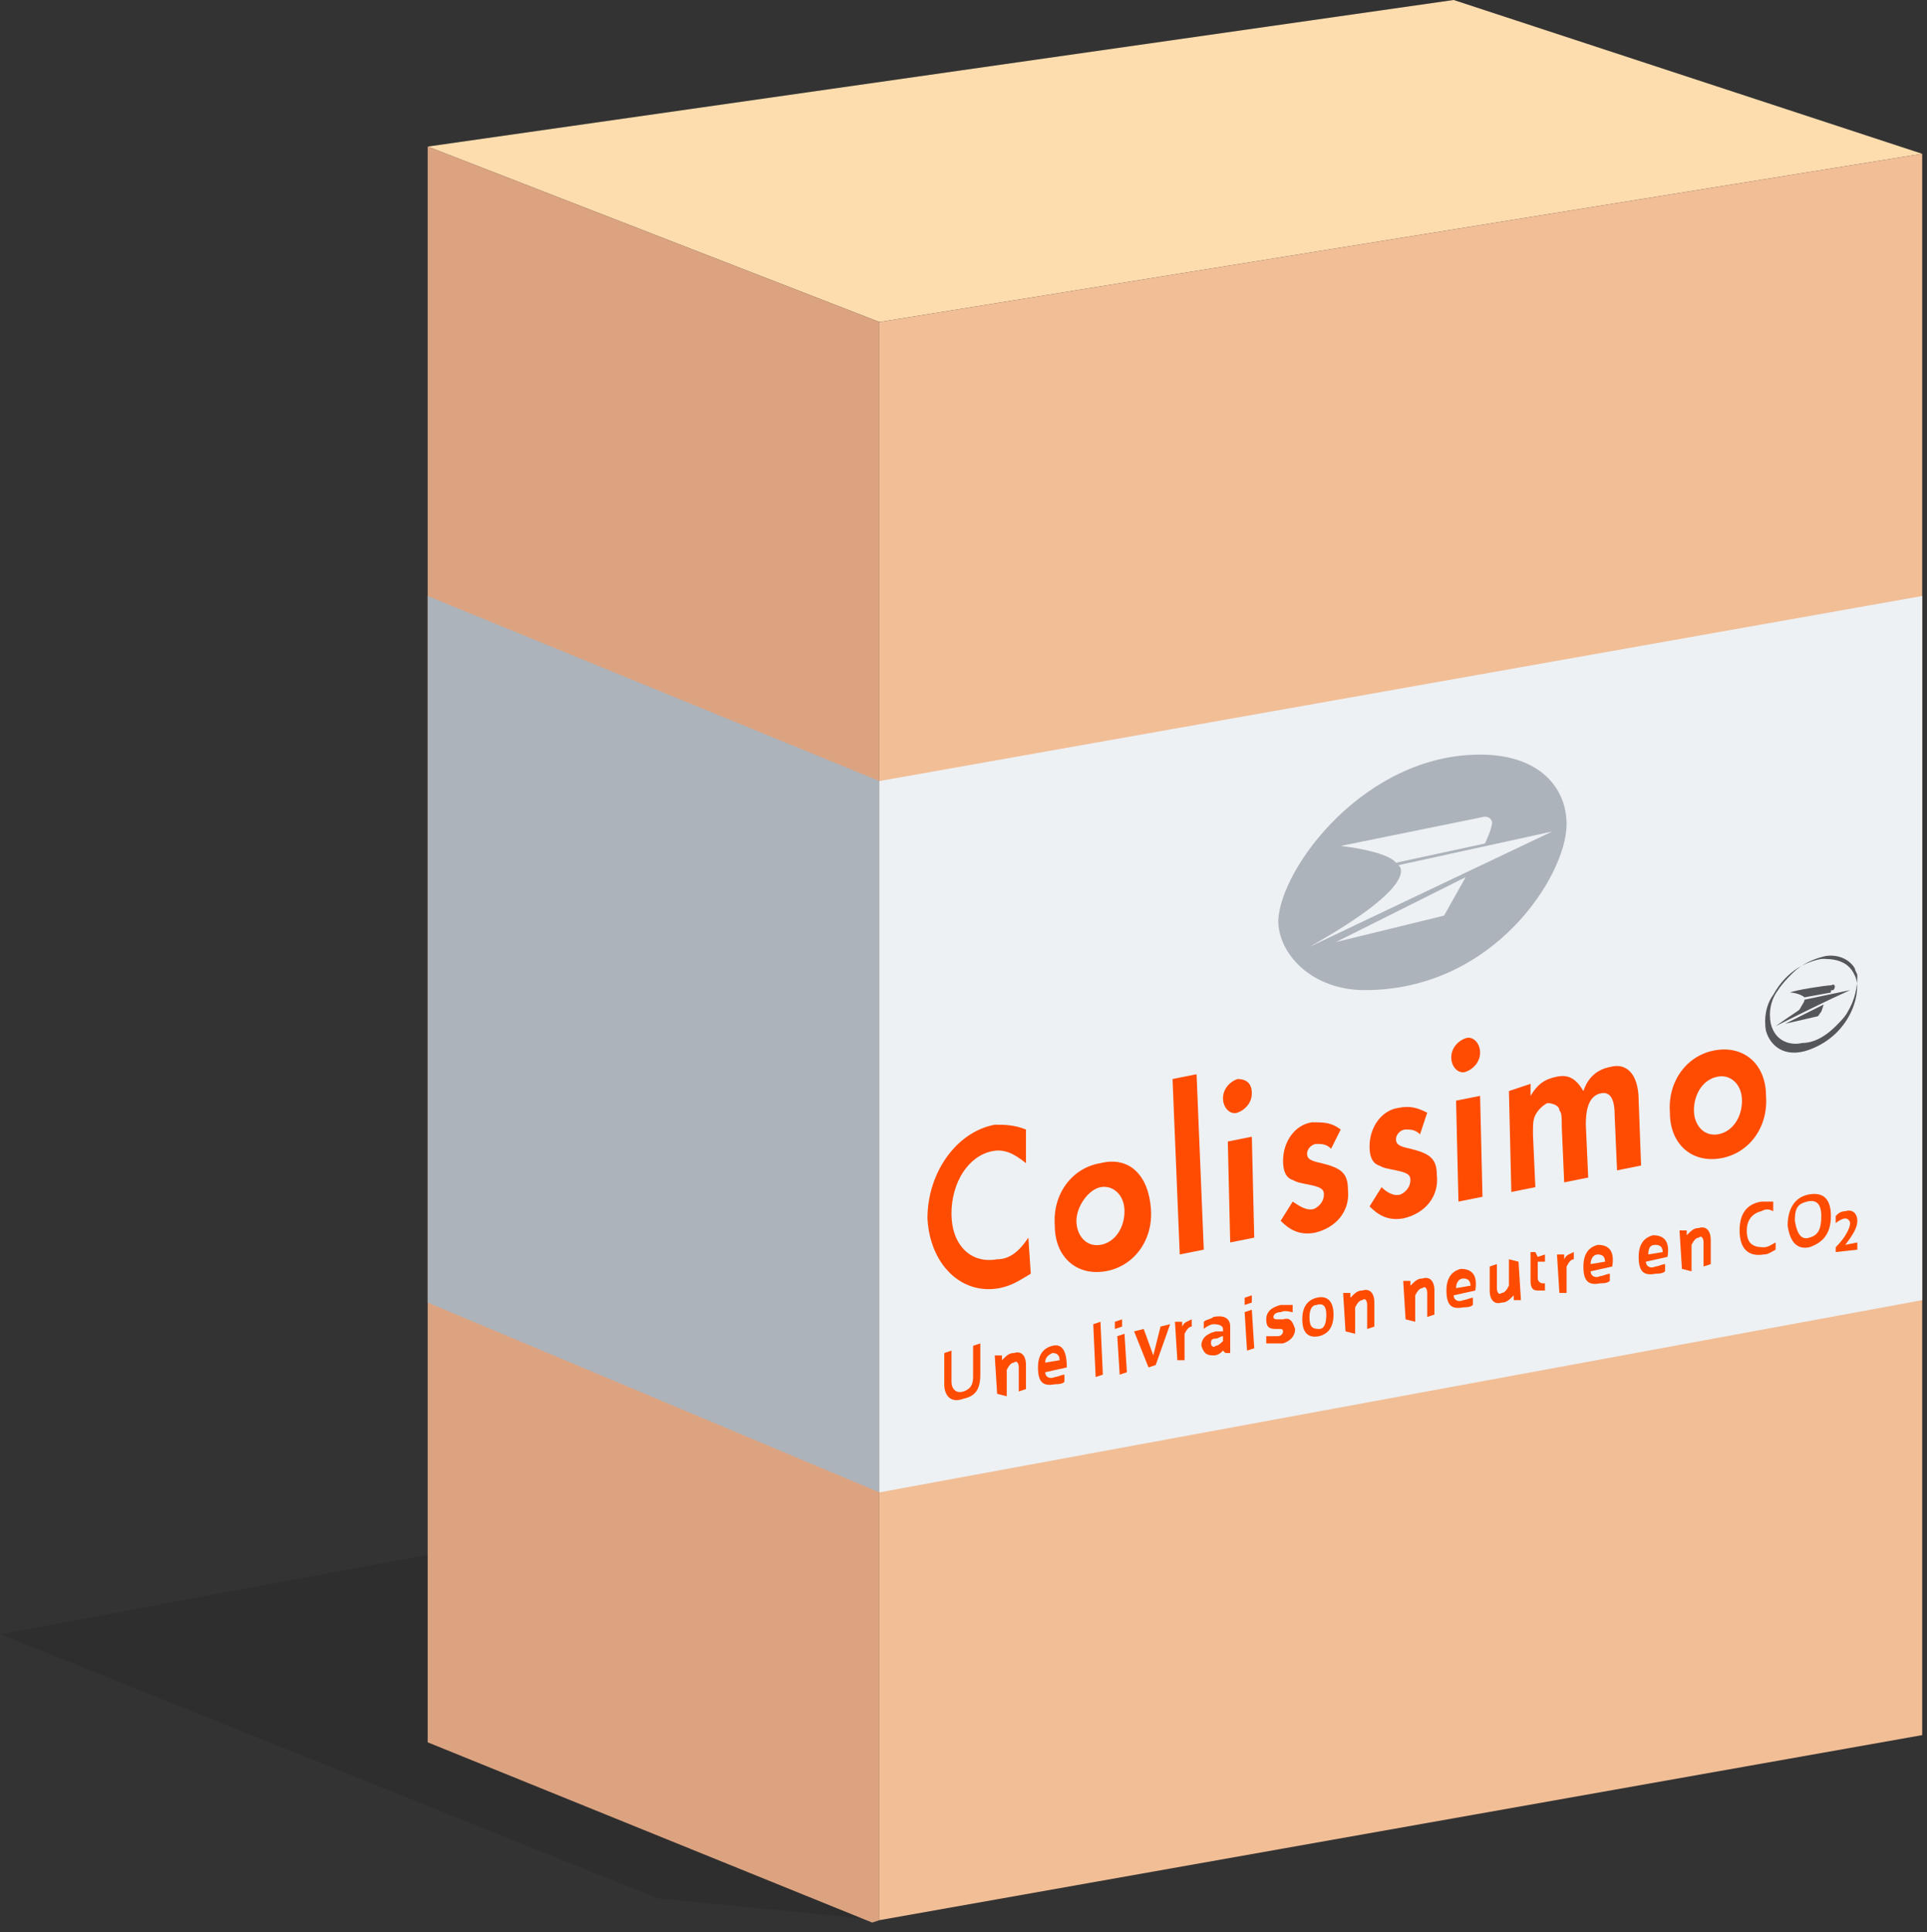 <?xml version="1.0" encoding="utf-8"?>
<!-- Generator: Adobe Illustrator 18.1.1, SVG Export Plug-In . SVG Version: 6.00 Build 0)  -->
<svg version="1.1" id="Layer_1" xmlns="http://www.w3.org/2000/svg" xmlns:xlink="http://www.w3.org/1999/xlink" x="0px" y="0px"
	 viewBox="-43.1 19.3 80.2 80.4" enable-background="new -43.1 19.3 80.2 80.4" xml:space="preserve">
<rect x="-43.1" y="19.3" width="80.2" height="80.4" fill="#333333" stroke="none"/>
<g>
	<polygon opacity="0.1" points="-15.7,98.3 -43.1,87.3 34.5,72.9 -6.5,99.2 	"/>
	<g>
		<polygon fill="#FDDCAE" points="-6.5,32.7 36.9,25.7 17.4,19.3 -25.3,25.4 		"/>
		<g>
			<polygon fill="#F2BE96" points="-6.5,32.7 -6.5,99.2 36.9,91.5 36.9,25.7 			"/>
		</g>
		<polygon fill="#DCA381" points="-6.5,32.7 -25.3,25.4 -25.3,91.8 -6.8,99.3 -6.5,99.2 		"/>
		<polygon fill="#ADB3BA" points="-25.3,44.1 -6.5,51.8 -6.5,81.4 -25.3,73.5 		"/>
		<polygon fill="#EDF1F4" points="36.9,44.1 -6.5,51.8 -6.5,81.4 36.9,73.4 		"/>
		<path fill="#ADB3BA" d="M18.5,50.7c2.5,0,3.6,1.4,3.6,2.9c0,2.1-3,6.9-8.4,6.9c-2.2,0-3.6-1.5-3.6-2.9
			C10.2,55.4,13.7,50.7,18.5,50.7z"/>
		<g>
			<path fill="#EDF1F4" d="M15.1,55.3c0,0,1.1,0.7-3.7,3.4l10.1-4.8L15.1,55.3z"/>
			<polygon fill="#EDF1F4" points="17,57.4 17.9,55.8 12.5,58.5 			"/>
			<path fill="#EDF1F4" d="M15,55.2l3.7-0.8c0,0,0.3-0.6,0.3-0.9c-0.1-0.3-0.4-0.2-0.4-0.2l-5.9,1.2C12.7,54.5,14.6,54.7,15,55.2z"
				/>
		</g>
		<path fill="#FF4C00" d="M28.4,64.1c0.5-0.1,1,0.3,1,1c0,0.7-0.4,1.3-1,1.4c-0.6,0.1-1-0.4-1-1C27.4,64.8,27.8,64.2,28.4,64.1
			L28.4,64.1z M28.3,63c-1.2,0.2-2,1.3-1.9,2.6c0,1.3,0.9,2.1,2.1,1.9c1.2-0.2,2-1.3,1.9-2.6C30.4,63.6,29.5,62.8,28.3,63L28.3,63
			 M19.7,64.7l0.1,4.2l1-0.2l-0.1-2.2c0-0.4,0-0.6,0.1-0.8c0.1-0.2,0.3-0.4,0.5-0.5c0.2,0,0.5,0.1,0.5,0.3c0.1,0.1,0.1,0.3,0.1,0.7
			l0.1,2.3l1-0.2l-0.1-2.2c0-0.8,0.2-1.2,0.6-1.3c0.4-0.1,0.6,0.2,0.6,0.9l0.1,2.3l1-0.2l-0.1-2.7c0-1.1-0.5-1.6-1.2-1.4
			c-0.5,0.1-0.9,0.4-1.1,1c-0.3-0.5-0.6-0.7-1.1-0.6c-0.5,0.1-0.8,0.3-1.1,0.8l0-0.5L19.7,64.7 M17.9,62.5c-0.3,0.1-0.6,0.4-0.6,0.8
			c0,0.4,0.3,0.7,0.6,0.6c0.3-0.1,0.6-0.4,0.6-0.8C18.5,62.7,18.2,62.4,17.9,62.5L17.9,62.5 M18.5,64.9l-1,0.2l0.1,4.2l1-0.2
			L18.5,64.9 M16.3,65.6c-0.4-0.2-0.7-0.3-1.2-0.2c-0.7,0.1-1.2,0.8-1.2,1.6c0,0.4,0.1,0.7,0.4,0.8c0.2,0.1,0.2,0.1,0.7,0.2
			c0.5,0.1,0.6,0.2,0.6,0.4c0,0.3-0.2,0.5-0.4,0.6c-0.3,0.1-0.6-0.1-0.8-0.3l-0.5,0.8c0.4,0.4,0.8,0.6,1.4,0.5
			c0.9-0.2,1.5-0.9,1.4-1.8c0-0.7-0.3-0.9-1.1-1.1c-0.5-0.1-0.6-0.2-0.6-0.4c0-0.2,0.2-0.4,0.4-0.4c0.2,0,0.4,0,0.6,0.2L16.3,65.6
			 M12.7,66.3C12.3,66,12,66,11.5,66c-0.7,0.1-1.2,0.8-1.2,1.6c0,0.4,0.1,0.7,0.4,0.8c0.2,0.1,0.2,0.1,0.7,0.2
			c0.5,0.1,0.6,0.2,0.6,0.4c0,0.3-0.2,0.5-0.4,0.6c-0.3,0.1-0.6-0.1-0.9-0.3l-0.5,0.8c0.4,0.4,0.8,0.6,1.4,0.5
			c0.9-0.2,1.5-0.9,1.4-1.8c0-0.7-0.3-0.9-1.1-1.1c-0.5-0.1-0.6-0.2-0.6-0.4c0-0.2,0.2-0.4,0.4-0.4c0.2,0,0.4,0,0.6,0.2L12.7,66.3
			 M8.4,64.2c-0.3,0.1-0.6,0.4-0.6,0.8c0,0.4,0.3,0.7,0.6,0.6c0.3-0.1,0.6-0.4,0.6-0.8C9,64.4,8.8,64.2,8.4,64.2L8.4,64.2 M9,66.6
			l-1,0.2l0.1,4.2l1-0.2L9,66.6 M6.7,64l-1,0.2l0.3,7.3l1-0.2L6.7,64 M2.7,68.7c0.5-0.1,1,0.3,1,1c0,0.7-0.4,1.3-1,1.4
			c-0.6,0.1-1-0.4-1-1C1.7,69.5,2.2,68.8,2.7,68.7L2.7,68.7 M2.7,67.7c-1.2,0.2-2,1.3-1.9,2.6c0,1.3,0.9,2.1,2.1,1.9
			c1.2-0.2,2-1.3,1.9-2.6C4.7,68.2,3.9,67.4,2.7,67.7L2.7,67.7 M-0.4,66.3c-0.5-0.2-0.9-0.2-1.3-0.2c-1.6,0.3-2.8,2-2.8,3.9
			c0.1,1.9,1.4,3.2,3,2.9c0.5-0.1,0.8-0.3,1.3-0.6l-0.1-1.5c-0.4,0.6-0.8,0.9-1.3,0.9c-1.1,0.2-1.9-0.6-1.9-1.9
			c0-1.3,0.7-2.4,1.7-2.6c0.5-0.1,0.9,0.1,1.4,0.5L-0.4,66.3"/>
		<path fill="#55565A" d="M34.1,59.9c-0.3-0.7-1-0.7-1.4-0.7c-0.5,0.1-1.4,0.4-2,1.5c-0.3,0.4-0.4,1-0.3,1.5c0.2,0.7,0.9,1.2,2,0.7
			C34,62.2,34.4,60.5,34.1,59.9z M33.8,61.4C33.8,61.4,33.8,61.4,33.8,61.4c-0.1,0.2-0.3,0.4-0.5,0.6c-0.6,0.6-1.1,0.7-1.4,0.7
			c-0.4,0.1-1.1,0-1.3-0.8c0,0,0,0,0,0c0,0,0,0,0,0c-0.1-0.5,0-1,0.3-1.4c0,0,0,0,0,0c0.2-0.3,0.4-0.5,0.6-0.7
			c0.4-0.4,0.9-0.6,1.3-0.7c0.4-0.1,1,0,1.3,0.5c0,0.1,0.1,0.2,0.1,0.3c0,0,0,0,0,0C34.2,60.4,34.1,60.9,33.8,61.4z M31.4,60.6
			c0.2,0,0.5,0.1,0.6,0.2l1.1-0.2c0-0.1,0-0.1,0.1-0.1c0.1-0.1,0.1-0.3-0.1-0.2C32.9,60.3,31.6,60.5,31.4,60.6
			C31.4,60.6,31.3,60.6,31.4,60.6z M33.9,60.5L32,60.9c0,0.1-0.1,0.2-0.2,0.4c-0.1,0.1-0.3,0.2-1,0.7c0,0,0,0,0,0
			C32,61.4,32.8,61,33.9,60.5C33.9,60.5,33.9,60.5,33.9,60.5z M32.8,61.1l-1.6,0.8c0,0,0,0,0,0l1.3-0.3c0.1,0,0.1-0.1,0.2-0.2
			L32.8,61.1C32.8,61.1,32.8,61.1,32.8,61.1z"/>
		<g>
			<g>
				<path fill="#FF4C00" d="M-3.8,76.9l0-1.3l0.3-0.1l0,1.3c0,0.3,0.2,0.5,0.5,0.4c0.3-0.1,0.4-0.3,0.4-0.6l0-1.3l0.3-0.1l0,1.3
					c0,0.6-0.2,0.9-0.7,1C-3.5,77.7-3.8,77.4-3.8,76.9z"/>
				<path fill="#FF4C00" d="M-1.6,77.3l-0.1-1.6l0.3,0l0,0.2c0.2-0.2,0.3-0.3,0.5-0.3c0.3-0.1,0.5,0.1,0.5,0.5l0,1l-0.3,0.1l0-1
					c0-0.2-0.1-0.3-0.2-0.2c-0.1,0-0.2,0.1-0.3,0.3l0,1.1L-1.6,77.3z"/>
				<path fill="#FF4C00" d="M1.3,76.2l-0.9,0.2c0,0.2,0.2,0.3,0.4,0.2c0.1,0,0.3-0.1,0.4-0.1l0,0.3c-0.1,0.1-0.3,0.1-0.4,0.1
					c-0.5,0.1-0.7-0.1-0.7-0.7c0-0.5,0.2-0.8,0.6-0.9C1.1,75.2,1.3,75.5,1.3,76.2z M0.4,76l0.6-0.1c0-0.2-0.1-0.3-0.3-0.3
					C0.5,75.7,0.4,75.8,0.4,76z"/>
				<path fill="#FF4C00" d="M2.7,74.3l0.1,2.2l-0.3,0.1l-0.1-2.2L2.7,74.3z"/>
				<path fill="#FF4C00" d="M3.6,74.2l0,0.3l-0.3,0.1l0-0.3L3.6,74.2z M3.7,74.8l0.1,1.6l-0.3,0.1l-0.1-1.6L3.7,74.8z"/>
				<path fill="#FF4C00" d="M4.1,74.7l0.4-0.1l0.4,1.1l0.3-1.2l0.4-0.1L5,76.1l-0.3,0.1L4.1,74.7z"/>
				<path fill="#FF4C00" d="M5.9,75.9l-0.1-1.6l0.3,0l0,0.2c0.1-0.2,0.2-0.2,0.4-0.3l0,0.3c-0.1,0-0.2,0.1-0.3,0.3l0,1.1L5.9,75.9z"
					/>
				<path fill="#FF4C00" d="M6.9,75.3c0-0.3,0.2-0.5,0.6-0.6c0.1,0,0.2,0,0.3,0l0-0.1c0-0.1-0.1-0.2-0.4-0.2c-0.1,0-0.3,0.1-0.4,0.2
					l0-0.3c0.1-0.1,0.3-0.1,0.4-0.2c0.5-0.1,0.7,0.1,0.7,0.4l0,1.1l-0.2,0l-0.1-0.1c-0.1,0.1-0.2,0.2-0.4,0.2
					C7.1,75.7,7,75.6,6.9,75.3z M7.5,75c-0.2,0-0.2,0.1-0.2,0.2c0,0.1,0.1,0.2,0.2,0.1c0.1,0,0.2-0.1,0.3-0.2l0-0.2
					C7.7,74.9,7.6,75,7.5,75z"/>
				<path fill="#FF4C00" d="M9,73.2l0,0.3l-0.3,0.1l0-0.3L9,73.2z M9,73.8l0.1,1.6l-0.3,0.1l-0.1-1.6L9,73.8z"/>
				<path fill="#FF4C00" d="M9.6,75.2l0-0.3c0.1,0,0.3,0,0.5,0c0.1,0,0.2-0.1,0.2-0.2c0-0.1-0.1-0.1-0.1-0.1l-0.2,0
					c-0.3,0-0.4-0.1-0.4-0.4c0-0.3,0.2-0.5,0.6-0.6c0.2,0,0.3,0,0.5,0l0,0.3c-0.1,0-0.3-0.1-0.5,0c-0.2,0-0.3,0.1-0.3,0.2
					c0,0.1,0.1,0.1,0.2,0.1l0.2,0c0.3-0.1,0.4,0.1,0.5,0.4c0,0.3-0.2,0.5-0.5,0.6C10,75.2,9.8,75.2,9.6,75.2z"/>
				<path fill="#FF4C00" d="M11.1,74.2c0-0.5,0.2-0.8,0.6-0.9c0.4-0.1,0.7,0.1,0.7,0.7c0,0.5-0.2,0.8-0.6,0.9
					C11.3,75,11.1,74.7,11.1,74.2z M11.8,74.6c0.2,0,0.3-0.2,0.3-0.6c0-0.3-0.1-0.5-0.4-0.4c-0.2,0-0.3,0.2-0.3,0.5
					C11.4,74.5,11.5,74.6,11.8,74.6z"/>
				<path fill="#FF4C00" d="M12.9,74.7l-0.1-1.6l0.3,0l0,0.2c0.2-0.2,0.3-0.3,0.5-0.3c0.3-0.1,0.5,0.1,0.5,0.5l0,1l-0.3,0.1l0-1
					c0-0.2-0.1-0.3-0.2-0.2c-0.1,0-0.2,0.1-0.3,0.3l0,1.1L12.9,74.7z"/>
				<path fill="#FF4C00" d="M15.4,74.2l-0.1-1.6l0.3,0l0,0.2c0.2-0.2,0.3-0.3,0.5-0.3c0.3-0.1,0.5,0.1,0.5,0.5l0,1l-0.3,0.1l0-1
					c0-0.2-0.1-0.3-0.2-0.2c-0.1,0-0.2,0.1-0.3,0.3l0,1.1L15.4,74.2z"/>
				<path fill="#FF4C00" d="M18.3,73l-0.9,0.2c0,0.2,0.2,0.3,0.4,0.2c0.1,0,0.3-0.1,0.4-0.1l0,0.3c-0.1,0.1-0.3,0.1-0.4,0.1
					c-0.5,0.1-0.7-0.1-0.7-0.7c0-0.5,0.2-0.8,0.6-0.9C18.2,72.1,18.4,72.4,18.3,73z M17.5,72.9l0.6-0.1c0-0.2-0.1-0.3-0.3-0.3
					C17.6,72.5,17.5,72.7,17.5,72.9z"/>
				<path fill="#FF4C00" d="M20.1,71.8l0.1,1.6l-0.3,0l0-0.2c-0.2,0.2-0.3,0.3-0.5,0.3c-0.3,0.1-0.5-0.1-0.5-0.5l0-1l0.3-0.1l0,1
					c0,0.2,0.1,0.3,0.2,0.2c0.1,0,0.2-0.1,0.3-0.3l0-1.1L20.1,71.8z"/>
				<path fill="#FF4C00" d="M20.6,71.4l0.2,0l0.1,0.2l0.3-0.1l0,0.3l-0.3,0l0,0.7c0,0.1,0.1,0.2,0.2,0.2l0.1,0l0,0.3l-0.3,0
					c-0.2,0-0.3-0.1-0.3-0.4L20.6,71.4z"/>
				<path fill="#FF4C00" d="M21.8,73.1l-0.1-1.6l0.3,0l0,0.2c0.1-0.2,0.2-0.2,0.4-0.3l0,0.3c-0.1,0-0.2,0.1-0.3,0.3l0,1.1L21.8,73.1
					z"/>
				<path fill="#FF4C00" d="M24,72l-0.9,0.2c0,0.2,0.2,0.3,0.4,0.2c0.1,0,0.3-0.1,0.4-0.1l0,0.3c-0.1,0.1-0.3,0.1-0.4,0.1
					c-0.5,0.1-0.7-0.1-0.7-0.7c0-0.5,0.2-0.8,0.6-0.9C23.9,71.1,24.1,71.4,24,72z M23.1,71.9l0.6-0.1c0-0.2-0.1-0.3-0.3-0.3
					C23.2,71.5,23.1,71.7,23.1,71.9z"/>
				<path fill="#FF4C00" d="M26.3,71.6l-0.9,0.2c0,0.2,0.2,0.3,0.4,0.2c0.1,0,0.3-0.1,0.4-0.1l0,0.3c-0.1,0.1-0.3,0.1-0.4,0.1
					c-0.5,0.1-0.7-0.1-0.7-0.7c0-0.5,0.2-0.8,0.6-0.9C26.2,70.7,26.4,71,26.3,71.6z M25.5,71.5l0.6-0.1c0-0.2-0.1-0.3-0.3-0.3
					C25.6,71.1,25.5,71.2,25.5,71.5z"/>
				<path fill="#FF4C00" d="M26.9,72.1l-0.1-1.6l0.3,0l0,0.2c0.2-0.2,0.3-0.3,0.5-0.3c0.3-0.1,0.5,0.1,0.5,0.5l0,1L27.8,72l0-1
					c0-0.2-0.1-0.3-0.2-0.2c-0.1,0-0.2,0.1-0.3,0.3l0,1.1L26.9,72.1z"/>
				<path fill="#FF4C00" d="M30.8,71.3c-0.2,0.1-0.3,0.2-0.5,0.2c-0.6,0.1-1-0.2-1-1c0-0.7,0.3-1.1,0.9-1.2c0.2,0,0.4,0,0.5,0l0,0.4
					c-0.2-0.1-0.3-0.1-0.5,0c-0.4,0.1-0.6,0.4-0.6,0.8c0,0.5,0.2,0.7,0.7,0.7c0.2,0,0.3-0.1,0.5-0.2L30.8,71.3z"/>
				<path fill="#FF4C00" d="M31.3,70.3c0-0.7,0.3-1.2,0.9-1.3c0.6-0.1,0.9,0.2,0.9,0.9c0,0.7-0.3,1.1-0.9,1.3
					C31.7,71.3,31.4,71,31.3,70.3z M32.2,70.8c0.4-0.1,0.5-0.4,0.5-0.9c0-0.5-0.2-0.7-0.6-0.6c-0.4,0.1-0.5,0.3-0.5,0.8
					C31.7,70.7,31.9,70.9,32.2,70.8z"/>
			</g>
			<g>
				<path fill="#FF4C00" d="M33.3,71.4l0-0.2c0.4-0.4,0.6-0.8,0.6-1c0-0.1-0.1-0.2-0.2-0.2c-0.1,0-0.3,0.1-0.4,0.2l0-0.3
					c0.1-0.1,0.2-0.2,0.4-0.2c0.3-0.1,0.5,0.1,0.5,0.4c0,0.3-0.2,0.6-0.5,1l0.5-0.1l0,0.3L33.3,71.4z"/>
			</g>
		</g>
	</g>
</g>
</svg>
